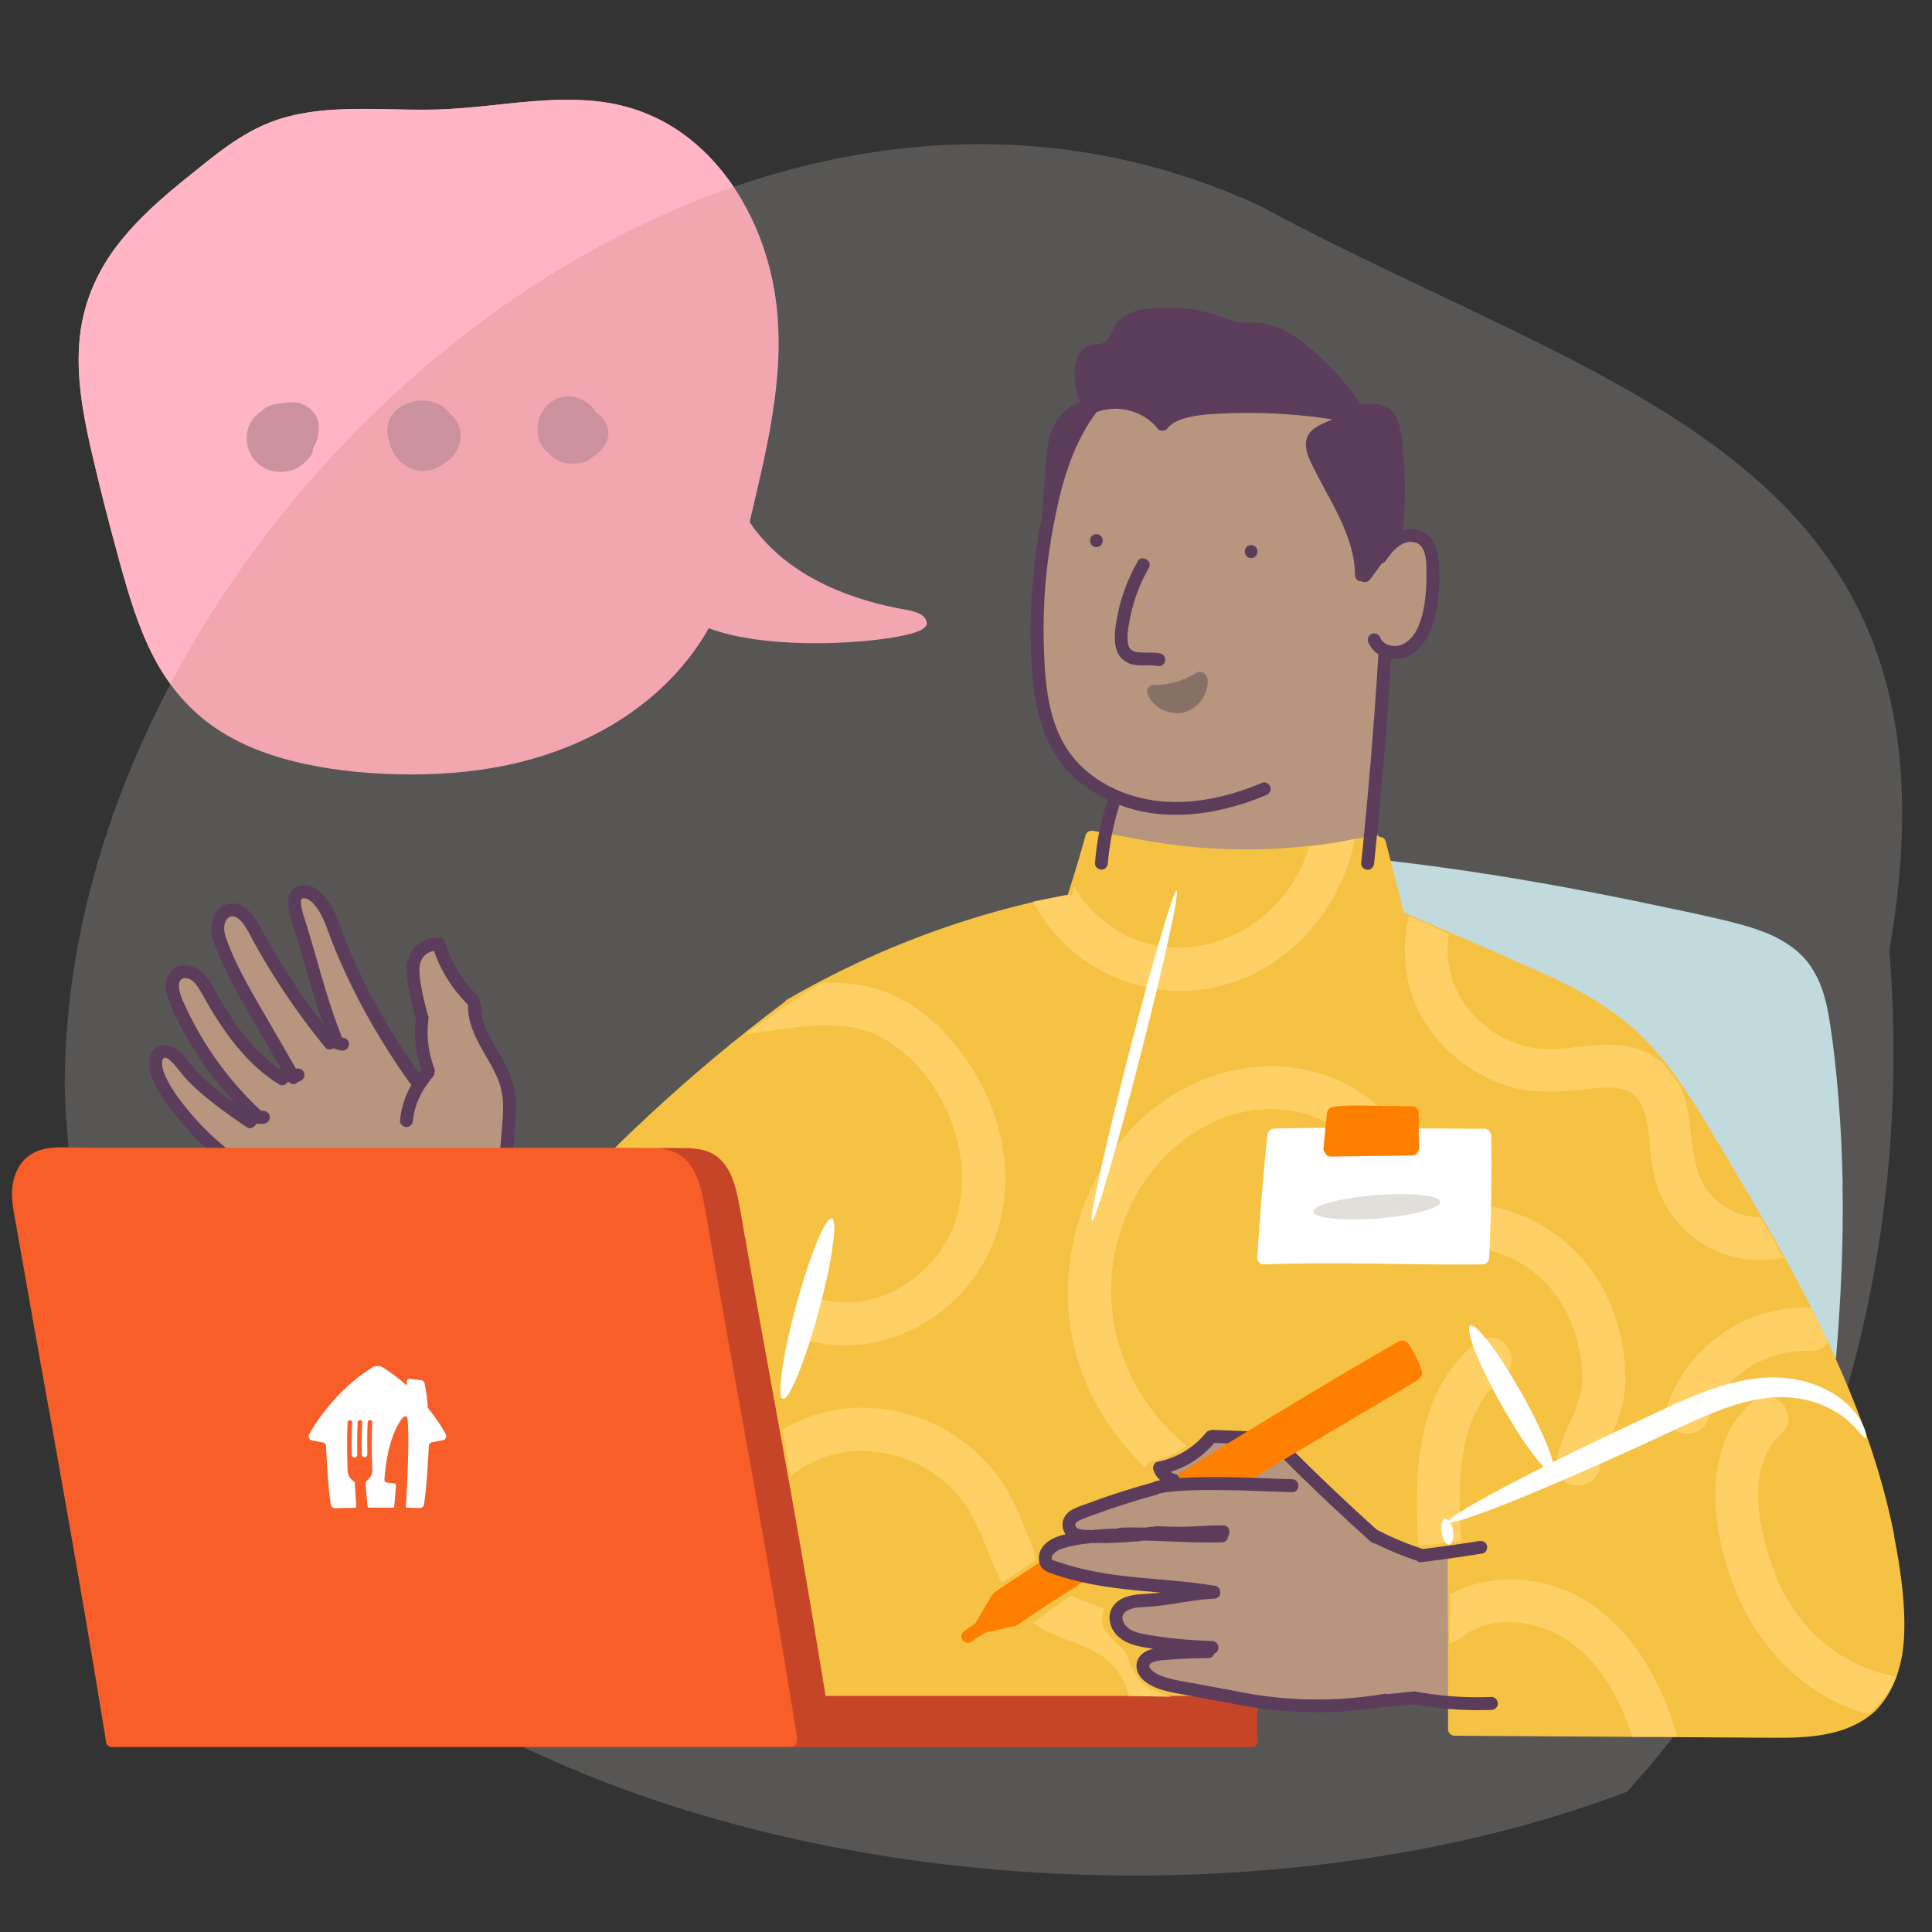 <svg xmlns="http://www.w3.org/2000/svg" viewBox="0 0 200 200"><rect x="0" y="0" width="200" height="200" fill="#333333" stroke="none"/><defs><style>.cls-1{fill:none}.cls-3{fill:#f6c243}.cls-4{fill:#f75e28}.cls-5{fill:#fff}.cls-7{fill:#ffd066}.cls-8{fill:#ff8000}.cls-9{fill:#c1dade}.cls-10{fill:#b7957e}.cls-11{fill:#cc939f}.cls-12{fill:#c64528}.cls-15{fill:#5b3d5b}</style></defs><path id="BG_Strong" d="M195.58 98.38c8.95-51.01-28.77-57.4-65.21-77.1C73.34-4.95 6.6 54.79 6.7 112.5c2.04 76.39 103.66 95.1 161.74 72.97 21.11-23.12 29.7-56.22 27.14-87.09Z" style="fill:#575655"/><g id="Illustrations"><g id="Hand"><path d="M22.53 119.34s-3.15-3.4-3.72-4.14-2.41-3.38-2.56-4.16-.07-1.78.21-1.96 1.16-.32 1.71.31 2.79 3.07 3.69 3.78 4.01 2.94 4.01 2.94l.12-.75s-.79-1.07-1.96-2.47-4.38-6.22-4.85-7.17-1.37-3.11-1.35-3.55-.5-.98.47-1.28 1.98-.21 2.54.64c.55.85 2.34 2.77 2.68 3.82s3.07 4.34 3.73 4.88 1.96 1.44 1.96 1.44l.73-.88-2.31-3.99c-.46-.79-4.69-8.97-4.69-8.97s-.77-2.09-.41-2.53.95-1.23 1.55-1.09 1.78 1.17 2.25 2.05c.47.87 3.39 5.75 4.01 6.64s3.53 4.76 3.53 4.76l.8-.3s-1.96-5.87-2.15-6.52-2.07-6.1-2.01-7.02.01-1.08.32-1.26 1.49-.06 1.78.2 1.96 3.35 2.35 4.34 2.54 5.69 3.28 7.02 4.75 7.6 4.75 7.6l1.37-.69s-.08-.43-.37-1.61c-.29-1.18-.43-1.97-.35-3.01s-.4-2.77-.4-2.77-.88-2.96-.38-3.97c.49-1.01 1.05-1.6 1.51-1.74s1.19.13 1.19.13.82 2.34 1.74 3.52 1.65 1.58 1.74 2.06.36 2.55.84 3.49 2.56 4.66 2.71 5.63 0 6.74 0 6.74l-24.24.05-5.8-.18Z" class="cls-10"/><path d="M53.09 119.29c.1-1.24.22-2.48.3-3.72.07-1.16.05-2.33-.29-3.45-.56-1.88-1.76-3.48-2.6-5.24-.42-.88-.73-1.82-.71-2.79.02-.86-1.33-.86-1.34 0-.04 1.97.99 3.73 1.94 5.39.46.8.93 1.63 1.25 2.48.38 1.04.48 2.09.43 3.18-.06 1.38-.21 2.77-.32 4.14-.03.36.33.67.67.67.39 0 .64-.31.67-.67ZM26.21 115.53c-1.45-1-2.9-1.99-4.24-3.13-.67-.57-1.31-1.17-1.9-1.82s-1.03-1.37-1.69-1.9c-.7-.55-1.7-.76-2.4-.07-.56.55-.62 1.39-.49 2.13.15.86.61 1.71 1.07 2.44.49.8 1.04 1.55 1.62 2.28a26.81 26.81 0 0 0 4.3 4.35c.28.23.67.27.95 0 .23-.23.28-.72 0-.95-1.3-1.05-2.5-2.21-3.58-3.48s-2.14-2.62-2.79-4.13c-.07-.16-.13-.33-.18-.5-.02-.07-.04-.13-.05-.2 0-.03-.04-.23-.03-.14-.02-.14-.01-.28-.02-.42 0-.12-.01.02 0-.09.02-.08.03-.15.06-.22s0 0 0 .01c.02-.04.04-.07.06-.11-.06.08.02-.02.06-.05-.08.07.04-.02.08-.04-.03.01.06 0 .06 0 .07 0 .03 0 0 0 .04 0 .07.02.11.03s.06.02.13.05c.14.08.25.16.36.28.57.55 1.02 1.23 1.56 1.82s1.15 1.15 1.77 1.68c1.43 1.21 2.97 2.28 4.51 3.34.3.21.74.06.92-.24.19-.33.06-.71-.24-.92Z" class="cls-15"/><path d="M49.5 103.14c-1.49-1.48-2.68-3.27-3.32-5.28a.902.902 0 0 0-.11-.22c-.04-.3-.25-.58-.64-.59-.84-.03-1.64.28-2.28.82-.64.54-.97 1.37-1.04 2.22-.07.9.13 1.83.29 2.71.17.92.4 1.83.67 2.72-.02.07-.04.13-.05.2-.19 1.71.04 3.46.63 5.08-.09.11-.17.21-.25.32-3.13-4.4-5.83-9.18-7.79-14.21-.46-1.18-.8-2.39-1.51-3.45-.65-.97-1.67-2.05-2.97-1.8-.6.12-1.11.61-1.25 1.2-.14.56-.03 1.18.1 1.73.14.6.36 1.18.54 1.77.22.72.43 1.43.64 2.15.73 2.53 1.43 5.07 2.32 7.55a68.69 68.69 0 0 1-3.36-4.74 68.163 68.163 0 0 1-2.96-4.97c-.26-.49-.52-.98-.85-1.42-.65-.87-1.63-1.66-2.79-1.33-1.3.36-1.78 1.79-1.61 3 .09.66.33 1.27.58 1.88.25.61.52 1.23.81 1.84.56 1.19 1.19 2.34 1.84 3.48 1.3 2.3 2.64 4.58 3.96 6.87-.03.02-.05.04-.08.06-1.67-1.14-3.09-2.64-4.28-4.27-.69-.94-1.32-1.92-1.91-2.93-.59-1-1.06-2.17-1.94-2.93s-2.37-1.02-3.21-.04c-.75.87-.55 2.12-.17 3.1.87 2.23 2.1 4.36 3.45 6.34 1.31 1.91 2.81 3.7 4.47 5.32-.07.11-.11.24-.11.36 0 .17.06.35.2.47.13.12.3.2.47.2l.65-.02c.12.03.25.03.37 0h.25c.17-.01.35-.08.47-.2.12-.12.2-.31.2-.47 0-.17-.06-.35-.2-.47-.13-.12-.3-.2-.47-.2h-.23a34.543 34.543 0 0 1-7.73-10.58c-.22-.47-.43-.91-.58-1.35-.07-.21-.13-.43-.17-.66-.02-.11-.04-.44-.02-.56 0-.01.04-.19.07-.25-.04.1.07-.09.05-.09.12-.15.25-.21.38-.23.16-.03.33 0 .51.06.17.05.36.18.51.32.36.34.61.78.86 1.22.27.48.54.96.82 1.43.56.95 1.16 1.88 1.81 2.77 1.47 2.02 3.2 3.86 5.35 5.18.37.23.73.04.89-.25.04 0 .09.01.13.02.29.33.78.22 1.02-.07.03 0 .06-.01.09-.02.16-.05.31-.16.4-.31s.12-.36.07-.52-.15-.32-.31-.4-.34-.12-.52-.07-.02 0-.02 0c-1.2-2.08-2.41-4.16-3.61-6.24-1.23-2.13-2.47-4.27-3.36-6.57-.21-.55-.45-1.12-.46-1.72 0-.4.09-.79.4-1.07.04-.04.13-.1.21-.14-.06.03.14-.03.13-.03h.19c.05 0 .09.02.14.03.02 0 .09.03.1.03.36.16.64.48.88.81.31.43.55.91.8 1.38.28.53.58 1.05.87 1.56.6 1.05 1.23 2.08 1.89 3.1 1.49 2.31 3.12 4.54 4.86 6.67.21.25.61.24.86.07.02 0 .04.02.06.03.13.06.27.12.41.15s.3.06.44.07c.09 0 .18-.02.26-.06.08-.03.15-.07.22-.14.12-.12.2-.31.2-.47 0-.17-.06-.35-.2-.47l-.14-.11a.63.63 0 0 0-.33-.09h-.04c-1.02-2.53-1.79-5.15-2.54-7.77-.39-1.37-.78-2.74-1.21-4.1-.16-.52-.35-1.04-.45-1.57-.04-.19-.06-.37-.06-.61v-.11c0-.03.02-.08.02-.09v-.01c.05-.08 0-.04.08-.12.01 0 .02-.02.05-.03h.01c.02 0 .11-.02.12-.02h.13c.06.01.11.03.17.05.07.02.16.07.28.14.34.21.67.63.92 1.01.66 1.01.94 2.05 1.39 3.18.99 2.54 2.16 5 3.47 7.39 1.44 2.62 3.03 5.15 4.78 7.57-.64 1.12-1.06 2.36-1.17 3.67-.03.36.33.67.67.67.39 0 .64-.31.67-.67.06-.71.29-1.58.61-2.27.37-.81.86-1.56 1.44-2.24.13-.16.2-.35.18-.55a.5.5 0 0 0-.01-.32c-.6-1.57-.83-3.22-.64-4.89v-.13c.05-.12.06-.26 0-.42-.23-.78-.43-1.57-.59-2.37-.15-.73-.3-1.49-.32-2.24-.02-.59.1-1.2.48-1.59.28-.29.64-.48 1.03-.55.72 2.15 1.99 4.07 3.59 5.66.61.61 1.56-.34.95-.95Zm-18.31-9.98c-.03.11-.02.04 0 0Zm.15-.17c.07-.05.03-.01 0 0Z" class="cls-15"/></g><g id="Layer_4-2"><path d="M84.81 175.76s-2.28-12.78-2.54-15.14c-.26-2.36-3.53-20.44-3.72-21.53s-1.64-9.13-1.89-10.43c-.25-1.3-1.1-7.22-1.73-7.64s-1.52-1.43-2.06-1.5-6.44-.02-6.44-.02l-2.3-.16s4.47-4.3 5.54-5.26 10.48-8.97 12.2-9.99 8.2-4.29 9.46-4.83c1.26-.54 8.97-2.96 10.5-3.82s9.15-2 9.15-2l1.92-6.35s4.21.49 6.22.74 11.01.76 12.74.76c1.73 0 10.96-1.3 10.96-1.3l1.97 7.69s9.96 4.73 12.17 5.35 10.63 5.74 12.05 6.76c1.42 1.02 5.18 6.93 5.88 8s5.45 8.76 6.21 10.12 7.33 13.45 8.27 15.58 3.87 9.61 4.53 12.01 1.93 7.73 2.21 10.33c.28 2.61.79 8.08-.37 10.29-1.16 2.21-2.41 4.32-4.83 4.94s-6.94.91-8.67.89-31.62-.22-31.62-.22l-.02-5.47-.02-13.37-3.69.87s-3.95-1.65-5.08-2.46-7.49-7.07-7.49-7.07l-1.15-1.14s-6.74-1.65-6.98-1.69-1.42.43-1.42.43l-4.73 2.81 2.03 1.72s-9.56 1.98-10.48 2.93-.48 2.09-.48 2.09 3.72.49 4.95.39 8.95 5.64 8.95 5.64-8.21 1.26-8.62 1.51-.68 1.27-.34 2.06 3.3 1.69 3.77 1.78 2.14.26 2.14.26l-3.41 2.22s-.35.45.27.88 6.02 1.64 6.02 1.64l.51.86-40.51-.16Z" class="cls-3"/><path d="M120.87 153.77c-.05 0-7.3 2.2-8.16 2.52s-2.05.99-2.05 1.24.44 1.14.44 1.14.64.54.48.57-1.97.28-2.51.75-1.05 1.21-.81 1.6 1.76.7 2.41 1.14 5.33.76 6.63 1.18 6.82.9 6.82.9-5.24.7-6.25.89-2.12.72-2.22 1.19-.27 1.41.52 1.95 2.79 1.71 3.29 1.46 4.14.22 4.14.22-4.09.6-4.58.96-.54.35-.46 1.04.63 1.32 1.48 1.59 7.3 1.32 7.82 1.51 5.53.96 6.46.95 9.94-.61 10.46-.66 5.91.35 5.91.35l-.11-15.66-3.69.44-4.5-1.94-8.07-7.59-6.46-2.79h-2.51s-3.5 2.69-4.05 2.86-1.26.34-1.26.34l1.45 1.29-.6.54Z" class="cls-10"/><path d="M129.57 176.28v3.92l-45.26.08-72.59-.08-4.4-25.43s-4.4-24.69-4.77-26.75c-.36-2.06-.97-4.93-.38-6.06s.34-2.52 3.97-2.48c3.63.04 32.58.06 34.63.04s24.99-.44 27.61-.22c2.61.22 5.48.18 6.23 1.76s1.75 5.71 2.06 7.6 3.73 20.15 3.68 21.1c-.05.95 4.48 26 4.48 26l44.75.52Z" class="cls-4"/><path d="M114.32 86.92c.05-.29.95-3.96.95-3.96s-3.17-1.78-4.63-4.07c-1.47-2.29-2.33-3.74-2.68-6.01s-.66-7.09-.6-8.64.48-7.17.93-9.41 1.95-7.59 2.22-8.16 2.67-4.59 2.67-4.59 2.97-.33 3.79-.17c.82.16 3.51 1.84 3.51 1.84s2.02-1.01 2.72-1.27c.7-.27 4.24-.28 6.33-.24s5.76.33 6.32.4 2.85.75 2.85.75-1.57.73-2.2 1.52-1.2 1.5-.64 2.2 2.93 5.24 2.93 5.24l2.15 6.64.64.55s1.25-1.91 1.91-2.56 1.57-1.59 2.36-1.53 2.14.56 2.3 1.78.06 3.39 0 4.48c-.06 1.09-.4 2.89-.83 3.63s-.24.86-1.01 1.4-2.93.59-2.93.59-.56 7.16-.6 8.27-.97 11.5-.97 11.5-5.3 1.06-6.64 1.18-11.77.11-13.28-.08c-1.51-.19-7.55-1.28-7.55-1.28Z" class="cls-10"/></g><g id="Layer_12"><path d="M82.31 180.87h47.25c.86 0 .87-1.34 0-1.34H82.31c-.86 0-.87 1.34 0 1.34ZM81.86 176.9h47.71c.86 0 .87-1.34 0-1.34H81.86c-.86 0-.87 1.34 0 1.34Z" class="cls-12"/><path d="m109.14 176.08-24.33-.31s-7.1-41.61-8.08-46.73c.33-.13.46-.46.41-.8-.17-1.03-.33-2.06-.53-3.08-.21-1.1-.4-2.21-.83-3.25-.38-.93-.92-1.78-1.78-2.34s-1.87-.68-2.85-.71c-1.27-.04-2.54 0-3.8 0-.86 0-.87 1.34 0 1.34 1 0 1.99-.03 2.99-.01.69.73 1.57 2.17 1.94 4.9.64 4.74 5.07 27.32 5.01 28.15-.06.83 4.56 26.93 4.56 26.93l47.71.04v-3.92l-20.42-.21Z" class="cls-12"/><path d="M144.78 94.98zM190.75 122.65c-.05-2.94-.18-5.88-.42-8.81-.23-2.88-.53-5.77-1.01-8.62-.41-2.44-1.2-4.86-3.08-6.57-1.73-1.57-3.97-2.4-6.19-2.99-2.66-.71-5.37-1.25-8.06-1.82-2.86-.61-5.73-1.19-8.61-1.73-5.77-1.09-11.58-2.02-17.41-2.75-.72-.09-1.45-.18-2.18-.26-.36-.04-.67.34-.67.67 0 .4.31.63.67.67s.09.01.13.02l.86 4.52s2.7 1.13 3.02 1.27c.32.14 13.38 5.93 15.12 6.82s6.87 4.95 7.71 5.83 6.9 10.2 8.19 12.35c1.29 2.15 7.46 13.21 8.3 14.86.5.97 1.21 2.3 1.71 3.22-.03.36-.05.72-.09 1.08-.03.36.33.67.67.67.39 0 .64-.31.67-.67.49-5.91.76-11.84.66-17.77Z" class="cls-9"/><path d="M81.14 103.78c-4.81 3.61-9.43 7.47-13.84 11.56-1.23 1.14-2.45 2.3-3.65 3.49-.62.61.33 1.55.95.95 4.22-4.15 8.65-8.09 13.28-11.78 1.3-1.04 2.61-2.05 3.93-3.05.29-.22.44-.58.24-.92-.17-.28-.63-.46-.92-.24Z" class="cls-3"/><path d="M128.9 176.28c-.13 1.15-.15 2.31-.08 3.47.02.35.29.69.67.67.34-.02.7-.3.67-.67-.07-1.16-.05-2.31.08-3.47.04-.35-.34-.69-.67-.67-.4.02-.63.3-.67.67Z" class="cls-12"/><path d="M82.51 179.84c-.6-3.69-1.2-7.38-1.83-11.06-.55-3.28-1.12-6.55-1.69-9.82-.55-3.12-1.1-6.25-1.66-9.37l-1.74-9.69-1.92-10.79-.15-.87c-.17-1.03-.33-2.06-.53-3.08-.21-1.1-.4-2.21-.83-3.25-.38-.93-.92-1.78-1.78-2.34-.85-.56-1.87-.68-2.85-.71-.82-.03-1.65-.04-2.47-.04H9.74c-.73-.03-1.47-.03-2.2-.04-.74 0-1.48-.04-2.2.04-.94.1-1.82.38-2.56.99-.64.54-1.08 1.32-1.31 2.12-.32 1.08-.25 2.21-.08 3.3v.02c.66 3.75 1.33 7.51 1.99 11.26.62 3.5 1.25 7 1.88 10.49.62 3.5 1.21 6.81 1.81 10.22a1723.888 1723.888 0 0 1 3.68 21.68c.08.49.16.98.24 1.48.06.36.5.56.82.47H81.85c.45 0 .67-.37.64-.72.02-.1.02-.2 0-.31Zm-72.1-11.15c-.59-3.51-1.2-7.02-1.82-10.53-.6-3.41-1.2-6.82-1.81-10.22-.62-3.48-1.25-6.95-1.86-10.43-.66-3.72-1.33-7.44-1.98-11.15-.08-.49-.17-.98-.26-1.46-.27-1.74-.01-3.99 1.96-4.56.82-.24 1.68-.18 2.52-.18s1.73 0 2.6.04h55.3c.61 0 1.22 0 1.83.02.27 0 .54.01.81.02.11 0 .22.01.33.02.05 0 .11 0 .16.01 0 0 .12.01.15.02.21.03.41.07.61.13.09.02.17.05.26.08.03.01.06.02.09.04.02 0 .1.05.11.05.67.34 1.13.96 1.46 1.72.38.89.58 2.01.78 3.01.17.86.31 1.73.46 2.59 0 .04 0 .09.01.13.02.13.05.26.07.38l.03.2v.02c.61 3.46 1.22 6.92 1.84 10.38.58 3.26 1.17 6.52 1.75 9.79s1.12 6.24 1.67 9.36a1645.728 1645.728 0 0 1 3.49 20.59c.04.27.09.54.13.8H12.2c-.59-3.61-1.18-7.23-1.79-10.83Z" class="cls-4"/><path d="M113.5 56.64c.86 0 .87-1.34 0-1.34s-.87 1.34 0 1.34ZM129.52 57.77c.86 0 .87-1.34 0-1.34s-.87 1.34 0 1.34Z" class="cls-15"/><path d="M86.47 122.46c-1.1 3.85-2.07 7.73-2.93 11.65-.86 3.93-1.6 7.88-2.22 11.86-.35 2.25-.66 4.51-.93 6.77-.04.36.34.67.67.67.4 0 .63-.31.67-.67.47-3.93 1.07-7.85 1.78-11.75.72-3.9 1.55-7.78 2.51-11.63.54-2.19 1.12-4.37 1.74-6.53.24-.83-1.06-1.19-1.29-.36Z" class="cls-3"/><path d="M117.77 58.13c-1 1.75-1.72 3.66-2.1 5.64-.32 1.7-.74 4.22 1.35 4.95.89.31 1.91.03 2.76.22.35.08.73-.11.82-.47.09-.34-.11-.75-.47-.82-.79-.17-1.57-.04-2.37-.13-.22-.02-.52-.12-.69-.28-.19-.19-.28-.46-.32-.75-.1-.74.06-1.61.21-2.37a16.888 16.888 0 0 1 1.96-5.32c.43-.75-.73-1.43-1.16-.68Z" class="cls-15"/><path d="M148.37 131c2.1 3.04 4.19 6.09 6.21 9.18 2.02 3.09 3.84 5.98 5.53 9.1.4.74.79 1.5 1.16 2.26l.51 1.08c.08.17.15.34.22.51.06.14.01.03 0 0l.06.15c.04.09.07.18.11.27.16.39.52.67.96.55.37-.1.7-.57.55-.96-1.18-2.93-2.75-5.69-4.37-8.39-1.93-3.21-4-6.33-6.09-9.43-1.16-1.71-2.32-3.4-3.49-5.1-.24-.35-.69-.51-1.07-.28-.34.2-.52.72-.28 1.07ZM121.73 88.47c-1.47 5.25-2.87 10.53-4.17 15.82a510.845 510.845 0 0 0-5.53 24.98c-.07.36.1.72.47.82.33.09.76-.11.82-.47 1.05-5.35 2.18-10.69 3.39-16 1.21-5.32 2.51-10.61 3.89-15.89.78-2.97 1.58-5.94 2.41-8.9.23-.83-1.06-1.19-1.29-.36Z" class="cls-3"/><path d="M125 70.34a.831.831 0 0 0-.23-.5c-.2-.29-.6-.39-.89-.21a8.431 8.431 0 0 1-4.37 1.29.65.65 0 0 0-.44.08c-.34.2-.38.58-.24.92.6 1.38 2.24 2.14 3.69 1.83 1.45-.32 2.61-1.88 2.49-3.4Z" style="fill:#877166"/><path d="M132.68 150.86c2.99 3 6.07 5.91 9.22 8.73.27.24.68.27.95 0 .25-.25.27-.71 0-.95-3.16-2.82-6.23-5.74-9.22-8.73-.61-.61-1.56.34-.95.95ZM128.88 148.15l-3.35-.13c-.35-.01-.69.32-.67.67.02.38.3.66.67.67l3.35.13c.35.01.69-.32.67-.67a.683.683 0 0 0-.67-.67Z" class="cls-15"/><path d="m102.78 165.84 1.15 2.1c.17.31.62.43.92.24s.42-.59.24-.92l-1.15-2.1c-.17-.31-.62-.43-.92-.24s-.42.59-.24.92ZM147.2 141.94c-.34-.99-.8-1.94-1.38-2.81a.752.752 0 0 0-.4-.3.592.592 0 0 0-.6.03c-2.69 1.52-5.35 3.09-8 4.67-3.18 1.9-6.35 3.82-9.5 5.76-1.88 1.15-3.75 2.31-5.62 3.48-.73.46-.06 1.62.68 1.16.22-.14.44-.27.66-.41l.18.05 3.96-.19c.05.44.5.84.99.55 5.04-3.02 10.1-6.02 15.15-9.01 1.13-.67 2.26-1.34 3.38-2.01.11-.07.19-.15.24-.25.21-.16.34-.44.25-.71Z" class="cls-8"/><path d="M111.23 162.74s-.07.05-.11.07l-2.63-.82c-.18-.29-.61-.42-.91-.23-1.51.99-3.02 1.99-4.52 3-.1.07-.19.16-.24.27-.08.05-.16.12-.21.22l-1.66 2.83c-.42.26-.83.54-1.23.85-.13.1-.2.32-.2.47 0 .17.07.36.2.47s.3.2.47.2l.18-.02c.07-.02.13-.05.19-.09.47-.36.97-.69 1.49-.97.97-.18 1.92-.46 2.89-.63.07 0 .14-.02.2-.05.07-.02.13-.06.19-.11 2.16-1.48 4.36-2.9 6.57-4.3.73-.46.06-1.62-.68-1.16Zm-10.66 7.22s.07-.05.1-.08.03-.02.03-.02l-.13.1Z" class="cls-8"/><path d="M46.17 148.53c-.04-.12-.67-1.27-1.82-2.71s-.05-.08-.05-.12c-.13-1.5-.35-2.5-.35-2.5a.404.404 0 0 0-.35-.32l-1.2-.15h-.03c-.14 0-.25.11-.25.25v.42s0 .02-.02.02c-.72-.65-1.53-1.27-2.42-1.83a1.08 1.08 0 0 0-.59-.18c-.22 0-.42.06-.59.18-4.14 2.56-6.42 6.71-6.51 6.94-.02.05-.04.11-.04.17 0 .19.13.35.31.4l1.19.23c.16.04.28.18.3.35 0 .21.23 4.92.52 6.14.05.18.21.31.4.31.7-.02 1.33-.03 2.02-.04h.06c.07 0 .13-.06.13-.13-.03-.42-.09-1.35-.14-2.34v-.08a.24.24 0 0 0-.12-.2c-.36-.21-.6-.6-.63-1.04-.06-1.65-.09-3.56 0-5.05 0-.13.11-.22.23-.23.13 0 .24.1.24.23v.02c-.06.99-.06 2.17-.04 3.33 0 .16.13.28.29.28s.28-.13.28-.29c-.02-1.17-.02-2.35.04-3.35 0-.13.11-.22.23-.23.13 0 .24.1.24.23v.02c-.06.99-.06 2.16-.04 3.31 0 .16.13.28.29.28s.28-.13.28-.29c-.02-1.16-.02-2.34.04-3.33 0-.13.11-.22.23-.23.13 0 .24.1.24.23v.02c-.08 1.45-.06 3.29 0 4.9v.06c0 .44-.22.83-.56 1.06-.06.04-.1.11-.11.19 0 0-.03.25.08 1.45.05.52.09.89.11 1.05 0 .06.06.11.12.11h2.49c.06 0 .12-.04.13-.11.16-1.44.19-2.24.19-2.24 0-.07-.06-.13-.13-.14l-.82-.11c-.13-.02-.21-.1-.23-.2-.02-.06-.01-.13-.01-.13.33-4.79 1.91-6.4 1.91-6.4.05-.05.08-.07.08-.07.04-.03.09-.05.15-.05.11 0 .2.07.23.16 0 0 .01.03.02.11.14 1.5.07 4.06-.02 6.06-.07 1.69-.16 3.03-.16 3.03 0 .06.04.1.1.1.45 0 .89.02 1.36.03.19 0 .35-.13.4-.31.28-1.22.51-5.92.52-6.14.02-.17.14-.3.3-.35l1.19-.23a.408.408 0 0 0 .27-.57Z" class="cls-5"/><path d="M196.1 159.01c-1.33-6.8-3.73-13.33-6.64-19.6-2.91-6.27-6.41-12.39-9.99-18.38-1.78-2.98-3.51-6-5.46-8.86-1.95-2.85-4.21-5.38-7.04-7.39-2.82-2.01-5.74-3.38-8.78-4.72-3.46-1.54-6.94-3.03-10.42-4.54l-2.44-1.06-1.88-7.34c-.09-.33-.34-.48-.61-.47a.715.715 0 0 0-.67-.2c-3.85.88-7.79 1.36-11.74 1.46-3.77.1-7.53-.17-11.25-.8-2-.34-3.99-.74-5.99-1.1a.528.528 0 0 0-.25 0h-.02c-.21.02-.41.14-.51.37-.01.03-.03.06-.04.1v.01c-.56 2.06-1.18 4.11-1.84 6.14h-.07a92.62 92.62 0 0 0-11.72 3.07 93.547 93.547 0 0 0-17.26 7.78c-.75.43-.07 1.59.68 1.16 3.45-2 7.02-3.78 10.7-5.31 3.68-1.53 7.5-2.83 11.37-3.88 2.1-.57 4.22-1.06 6.36-1.47.06.05.14.09.21.11.36.1.71-.12.82-.47.68-2.05 1.3-4.12 1.88-6.2 3.4.63 6.8 1.34 10.25 1.63 4 .34 8.03.27 12.02-.17 2.18-.25 4.34-.6 6.47-1.08l1.86 7.28s.01.05.02.07 0 .02 0 .03c0 .02.01.04.02.06.1.26.32.39.55.39l10.26 4.47c3.02 1.32 6.07 2.62 8.92 4.29 2.89 1.7 5.41 3.81 7.48 6.44 2.07 2.63 3.74 5.57 5.46 8.43 3.55 5.89 7.05 11.83 10.1 18 1.56 3.16 3 6.39 4.26 9.69-4.49-2.17-9.86-1.74-14.52-.26-2.81.9-5.5 2.15-8.16 3.4-2.67 1.26-5.38 2.49-8.18 3.51-3.24 1.18-6.54 2.16-9.85 3.12-.21.06-.34.19-.41.34a.63.63 0 0 0-.19.46l.04 16.76v4.73c.01.19.08.34.18.44.11.13.27.22.5.23s18.41.12 18.41.12l9.26.06 4.57.03c1.23 0 2.47.02 3.7-.06 2.69-.17 5.44-.77 7.5-2.61.02-.02.04-.03.06-.05 2.2-2.21 2.98-5.24 3.05-8.28.08-3.3-.43-6.67-1.06-9.9Zm-1.63 15.54c-.36.62-.79 1.18-1.3 1.68-1.67 1.53-3.97 2.06-6.17 2.24-1.16.09-2.33.1-3.49.1-1.52 0-3.03-.02-4.55-.03l-18.13-.12-9.54-.06-.03-16.09v-4.35c2.77-.81 5.55-1.64 8.29-2.6 2.83-.99 5.59-2.15 8.31-3.42 4.95-2.32 10.02-4.88 15.59-5.09 2.85-.11 5.74.42 8.2 1.91.08.05.16.08.24.09.86 2.43 1.61 4.9 2.23 7.41.8 3.25 1.37 6.56 1.62 9.9.21 2.83.19 5.9-1.27 8.43Z" class="cls-3"/><path d="M148.97 59.01c-.02-1.58-.25-3.41-1.92-4.07-.57-.23-1.22-.22-1.83-.07.21-2.05.27-4.12.17-6.18a47 47 0 0 0-.32-3.54c-.13-1-.32-2.08-1.16-2.75-.86-.68-1.95-.65-2.99-.52a30.825 30.825 0 0 0-5.22-5.78c-1.05-.89-2.17-1.71-3.46-2.22-.63-.25-1.28-.41-1.96-.47-.68-.06-1.42.05-2.12-.08-.7-.13-1.36-.4-2.03-.63-.67-.23-1.4-.42-2.11-.55-1.46-.27-2.94-.38-4.42-.26-1.28.1-2.75.26-3.7 1.23-.4.4-.65.91-.91 1.4-.11.21-.22.42-.36.61-.02.02-.09.11-.08.1-.03.03-.06.07-.1.1 0 0-.1.08-.1.09-.05.03-.1.07-.16.09-.25.11-.65.12-.95.17-.4.06-.76.21-1.08.47-.5.41-.76 1.06-.85 1.69-.19 1.26 0 2.56.49 3.74-1.28.47-2.31 1.54-2.85 2.78-.38.88-.51 1.8-.59 2.75s-.16 1.99-.24 2.98l-.28 3.43v.09c-.83 4.17-1.22 8.42-1.14 12.67.07 3.93.34 8.21 2.44 11.66 1.31 2.14 3.28 3.77 5.52 4.85-.01.03-.02.05-.03.08-.68 2.1-1.1 4.28-1.28 6.48-.03.36.33.67.67.67.39 0 .64-.31.67-.67.17-2.05.58-4.07 1.2-6.03.56.21 1.13.39 1.71.54 3.97.99 8.19.39 12-.98.49-.17.97-.36 1.44-.56.33-.14.57-.44.47-.82-.09-.32-.49-.61-.82-.47-3.6 1.5-7.64 2.43-11.51 1.79-3.18-.52-6.32-2.08-8.29-4.68-2.28-3.01-2.67-6.95-2.81-10.61-.17-4.18.12-8.38.86-12.49.69-3.81 1.63-7.75 3.69-11.08.25-.41.53-.81.81-1.19.02-.03.04-.06.05-.09 1.02-.41 2.19-.47 3.26-.22 1.24.29 2.3.92 3.11 1.93.13.16.33.21.53.19.15 0 .28-.06.39-.16.01 0 .02-.02.03-.03.62-.76 1.56-1.06 2.55-1.26 1.13-.24 2.35-.28 3.57-.34 2.95-.12 5.91 0 8.84.33.73.09 1.45.19 2.17.3-.63.25-1.24.51-1.79.87-.64.42-1.01 1.08-.96 1.85.04.68.31 1.29.6 1.9 1.15 2.41 2.62 4.68 3.58 7.19.53 1.38.89 2.82.9 4.3 0 .44.36.66.7.65.34.17.68.05.9-.25l1.16-1.59c.17-.04.33-.15.44-.31.64-.97 1.63-2.11 2.85-1.91.55.09.9.45 1.07.9.22.57.25 1.1.26 1.71.03 1.57 0 3.17-.37 4.71-.28 1.18-.78 2.5-1.86 3.14-.46.28-.99.35-1.48.24-.28-.07-.43-.12-.68-.3l-.04-.04c-.06-.05-.11-.11-.16-.16l-.07-.11-.06-.12v.01c0-.01 0-.02-.02-.04-.13-.34-.45-.57-.82-.47-.33.09-.59.48-.47.82.21.57.6 1.01 1.07 1.32-.34 5.72-.8 11.43-1.34 17.14-.14 1.5-.29 3-.44 4.5-.04.36.34.67.67.67.39 0 .63-.31.67-.67.58-5.65 1.08-11.31 1.48-16.98.1-1.4.19-2.8.28-4.2.4.05.82.02 1.22-.08 1.62-.4 2.6-1.98 3.1-3.46.61-1.8.69-3.74.67-5.62Z" class="cls-15"/><path d="M75.85 128.59c.62 3.52 1.25 7.04 1.88 10.55l1.59 8.74c.49 2.7.98 5.4 1.46 8.1a1194.243 1194.243 0 0 1 3.23 18.96l.24 1.46c.06.36.5.56.82.47.38-.11.53-.47.47-.82a1307.505 1307.505 0 0 0-3.28-19.41c-.48-2.7-.97-5.4-1.46-8.1l-1.56-8.6c-.62-3.42-1.23-6.84-1.83-10.26-.08-.48-.17-.97-.25-1.45-.06-.36-.5-.56-.82-.47-.38.1-.53.47-.47.82Z" class="cls-12"/><path d="M142.09 159.65c1.48.76 3.02 1.4 4.6 1.92.12.11.26.17.42.15 2.12-.26 4.24-.56 6.35-.9.36-.06.56-.5.47-.82-.11-.38-.47-.53-.82-.47-1.96.31-3.92.59-5.88.83a.757.757 0 0 0-.18-.09c-1.49-.49-2.89-1.08-4.28-1.79-.32-.16-.73-.08-.92.24-.17.3-.08.75.24.92ZM154.35 175.67c-2.58.1-5.16-.07-7.69-.54h-.04a.528.528 0 0 0-.25-.04l-2.69.29a.812.812 0 0 0-.41-.03c-4.01.68-8.12.76-12.15.25-1.13-.14-2.25-.34-3.36-.57-.05-.01-.1-.01-.15-.02-.02 0-.03-.01-.05-.02l-3.61-.67c-1.09-.2-2.22-.35-3.28-.68-.44-.13-.89-.32-1.26-.59-.13-.1-.27-.23-.36-.37a.528.528 0 0 1-.08-.22s.03-.13 0-.06a.51.51 0 0 1 .2-.23c.17-.1.22-.12.43-.18.46-.13.88-.14 1.42-.18 1.35-.11 2.7-.16 4.05-.16.34 0 .55-.21.62-.47.64-.19.57-1.29-.22-1.31-1.58-.04-3.15-.15-4.71-.35-.74-.09-1.47-.2-2.2-.34-.6-.11-1.25-.25-1.75-.63-.38-.29-.64-.73-.61-1.16.01-.15.12-.36.21-.45.03-.03.06-.06.1-.09l.03-.03s.02-.01.05-.03c.04-.02.08-.05.12-.07.02-.01.18-.09.17-.09.5-.2.9-.23 1.41-.26.76-.04 1.5-.11 2.25-.21 1.71-.23 3.39-.59 5.12-.66.07 0 .13-.02.2-.04.01 0 .02 0 .04-.01.01 0 .03-.01.04-.02.17-.07.32-.21.37-.42v-.26c0-.04-.01-.08-.03-.12v-.02c0-.03-.02-.05-.03-.08a.626.626 0 0 0-.58-.38c-3.9-.66-7.88-.67-11.78-1.36-1.06-.19-2.1-.42-3.13-.72-.46-.13-.92-.29-1.38-.43-.08-.02-.16-.05-.24-.08-.04-.01-.08-.03-.12-.04H109c-.02-.01-.08-.04-.11-.05v-.31c0-.02.01-.05.01-.06v-.01c.01-.02.03-.05.04-.07 0 0 0-.01.02-.03.02-.02.07-.09.08-.1.27-.29.58-.47.95-.59.7-.23 1.51-.38 2.19-.47.31-.04.61-.07.92-.11.6.02 1.19.02 1.79 0 .88-.02 1.76-.08 2.63-.15h.19c.11 0 .2-.01.28-.05.15-.01.3-.03.44-.04 2.69.06 5.38.25 8.07.18.41-.01.63-.33.64-.65.28-.38.11-1.09-.51-1.1-1.08-.01-2.16.05-3.23.11-1.16.06-2.31.04-3.46-.03-.05 0-.09-.01-.14 0-.05 0-.11 0-.16.02-.39.04-.79.09-1.18.13-.81-.02-1.61-.02-2.42 0-.13 0-.23.04-.32.09-.9.02-1.81.07-2.7.17-.32-.01-.63-.03-.95-.05.03 0-.11-.02-.16-.03-.09-.02-.19-.05-.27-.08h-.02s-.02-.01-.03-.02a.413.413 0 0 1-.11-.07c-.12-.08-.04-.03-.02-.02l-.08-.09c-.07-.11-.1-.23-.03-.36.06-.11.3-.24.46-.32.56-.25 1.15-.45 1.73-.66.61-.22 1.22-.44 1.83-.64 1.43-.48 2.87-.92 4.33-1.31.09-.02.16-.06.22-.11h.02c.32-.09.64-.14.96-.19h.02c.03 0 .07 0 .1-.01l.29-.03.65-.06c.99-.07 1.99-.1 2.98-.1 2.09-.01 4.17.05 6.26.13.85.03 1.71.07 2.56.09s.86-1.32 0-1.34c-3.85-.11-7.71-.38-11.55-.13h-.12a.62.62 0 0 0-.43-.4c-.17-.05-.36-.14-.51-.23a9.608 9.608 0 0 0 4.67-3.14c.23-.28.27-.67 0-.95-.23-.23-.72-.28-.95 0a8.477 8.477 0 0 1-5.01 3.03c-.35.07-.57.5-.47.82.13.44.39.81.71 1.1-.17.04-.34.07-.51.12-.09.02-.16.06-.22.11h-.02c-1.42.39-2.83.82-4.23 1.28-.72.24-1.43.49-2.13.75-.67.25-1.39.46-2.01.8s-1.05.96-.98 1.7c.03.31.14.6.31.84-.14.03-.27.06-.41.1-.91.26-1.91.78-2.25 1.73-.15.4-.14.94.03 1.33.19.47.62.7 1.08.86.98.35 2 .64 3.01.88 2.19.51 4.42.78 6.66.98l1.72.15c-.67.08-1.34.12-2.01.17-.64.04-1.27.14-1.86.4s-1.11.75-1.32 1.39c-.24.72-.04 1.53.39 2.13.92 1.28 2.57 1.51 4.03 1.73-.55.13-1.06.36-1.41.82-.39.51-.41 1.16-.14 1.72s.78.96 1.31 1.24c1.07.58 2.3.76 3.49.98l4.6.85s.1.01.14.01c.02 0 .03.01.05.02a42.985 42.985 0 0 0 15.82.38c.08.03.16.05.24.04l2.9-.31c2.64.48 5.32.68 8.01.58.36-.01.67-.3.67-.67 0-.35-.31-.68-.67-.67Zm-45.47-14.22c-.14-.03.03-.06 0 0Zm0 0v.01c-.02 0-.02-.01 0-.01Z" class="cls-15"/></g><g id="Layer_6"><path d="M100.28 156.28c-1.09-1.79-2.65-3.24-4.45-4.29-3.58-2.08-8.09-2.48-11.84-.59-.78.39-1.5.86-2.18 1.38 1.41 8.67 3.59 22.58 3.59 22.58h23.11l8.33.18c-.4-1.66-1.26-3.13-2.83-4.19-2.14-1.43-4.81-1.68-6.89-3.29-.06-.04-.11-.09-.17-.13-.88.63-1.54 1.09-1.58 1.12-.16.11-3.54.33-3.54.33s-1.87 1.14-2.03 1.14-.74-1.14-.74-1.14l1.52-1.52 1.99-3.32 1.13-.75c-.23-.45-.45-.91-.66-1.38-.9-2.05-1.61-4.22-2.77-6.15ZM114.29 166.52c.17-.68.37-1.29.37-1.29l-2.52-.99s-.53.38-1.29.92c.27.15.55.28.86.4.85.33 1.73.62 2.58.96ZM115.95 96.5c5.92 3.4 13.29 1.11 17.25-4.21 1.07-1.44 1.83-3.01 2.3-4.64-2.71.28-5.51.31-9.36.34-6.4.04-13.37-1.78-13.37-1.78l-1.57 5.57c1.1 1.95 2.73 3.58 4.74 4.73ZM182.24 126.02c-1.46-2.55-2.7-4.65-3.35-5.81-1.07-1.9-2.89-4.87-4.89-7.69 1.66 3.67.36 8.35 3.36 11.41 1.31 1.34 3.09 2.04 4.88 2.09ZM162.88 170.23c-3.14-2.4-8.31-3.41-11.6-.72-.38.31-.81.51-1.25.59l-.11 5.27h5.51v1.88h-5.22v2.49s6.12-.18 10.61-.02c1.82.06 4.87.07 8.16.05-1.19-3.65-3.02-7.19-6.09-9.55Z" class="cls-1"/><path d="M179.46 164.15c-2.22-5.73-3.41-14.4 1.84-18.92.92-.79 2.25-.91 3.16 0 .81.81.92 2.37 0 3.16-3.97 3.42-2.32 10.37-.69 14.56 2.14 5.51 6.66 9.5 12.49 10.59 1.07-2.7.77-5.91.24-10.46-.87-7.4-2.92-14.01-5.91-21.12-.4-.95-.87-1.99-1.39-3.06-.34.58-.95.99-1.85.95-4.55-.21-9.04 2.64-10.52 7.02-.92 2.72-5.23 1.54-4.31-1.19 2.09-6.2 8.23-10.61 14.83-10.3h.08c-.91-1.73-1.87-3.5-2.82-5.2-3.3.71-6.85-.03-9.71-2.45-1.99-1.68-3.32-4.06-3.8-6.62-.41-2.21-.21-4.84-1.23-6.88-1.06-2.12-3.89-1.69-5.84-1.48-2.66.28-5.22.49-7.82-.31-5.12-1.56-9.5-5.89-10.51-11.24-.4-2.12-.35-4.31.13-6.41l-.58-.26-1.46-5.9-1.33 2.02-1.68-.21.26-3.8c-.27.07-.54.13-.8.19-1.5 7.76-7.64 14.39-15.7 15.57-7.06 1.04-14.45-2.78-17.62-9.08-.17.03-.34.07-.52.11-3.31.68-13.8 4.46-18.84 6.95-.79.39-1.62.84-2.46 1.33 2-.06 4.01.11 5.91.73 2.78.91 5.18 2.7 7.13 4.86 3.54 3.91 5.77 9.03 5.9 14.33.12 5.04-1.9 9.97-5.69 13.33-3.82 3.38-8.89 5.04-13.93 3.96-2.81-.61-1.62-4.92 1.19-4.31 4.27.92 8.75-1.3 11.36-4.66 5.43-7.01 1.76-18.33-5.6-22.5-4.25-2.41-9.54-.92-14.14-.43a98.05 98.05 0 0 0-3.48 2.73c-2.26 1.89-10.02 9.13-10.02 9.13s8.45-.11 9.12 0 2.9 2.68 3.11 3.2c.21.53 4.27 22 4.71 24.04.06.25.17.9.33 1.83.77-.45 1.57-.84 2.4-1.17 4.9-1.94 10.64-1.18 15.08 1.58 2.28 1.42 4.25 3.34 5.64 5.64 1.23 2.03 1.94 4.3 2.91 6.45.02-.11.05-.21.1-.29.26-.44 2.36-1.82 2.36-1.82s-.11-.68 0-.98c.11-.3 1.26-1.38 2.06-1.85.8-.47 7.55-2.3 7.55-2.3s-.48-.68-.47-1.27a25.68 25.68 0 0 1-6.76-10.25c-3.92-10.98 1-24.73 11.87-29.63 5.15-2.33 10.97-2.4 16 .34 2.37 1.29 4.45 3.22 5.84 5.55 1.31 2.2 1.88 4.7 2.68 7.11 6.56-1.6 13.43 1.63 17.03 7.26 1.84 2.88 2.81 6.31 2.93 9.7.07 1.9-.2 3.74-.96 5.48-.57 1.31-1.61 2.64-1.66 4.11-.1 2.87-4.57 2.88-4.47 0 .11-3.12 2.52-5.42 2.62-8.49.09-2.65-.52-5.33-1.8-7.65-2.6-4.75-8.08-7.52-13.39-5.86-.63.2-1.18.12-1.62-.13-1.1.13-2-.61-2.41-1.63-1.1-2.71-1.51-5.74-3.16-8.2-1.21-1.8-3.11-3.18-5.11-3.99-4.27-1.71-8.92-.87-12.71 1.58-3.93 2.54-6.66 6.62-7.86 11.11-2.14 8 .91 16.29 7.17 21.3 1.33-.9 2.27-1.85 2.27-1.85l5.51-1.01 11.77 11.39 4.42 1.78c-.02-.11-.04-.22-.04-.34-.42-7.19-.19-15.53 5.85-20.53.93-.77 2.24-.92 3.16 0 .8.8.93 2.39 0 3.16-5.08 4.21-4.89 11.26-4.54 17.27l2.02-.2 1.06.3v1.27l-4.15.93-.07 3.15c4.5-2.39 10.16-1.86 14.47.99 4.76 3.14 7.47 8.39 9.03 13.75 3.31-.02 6.41-.05 8.34-.02 4.78.05 9.24-.63 10.39-1.49.35-.26.67-.51.97-.77-6.55-1.85-11.43-6.96-13.89-13.31Z" class="cls-1"/><path d="M150.67 102.25c1.68 3.83 5.77 6.44 9.94 6.35 2.32-.05 4.62-.65 6.95-.41 1.74.18 3.36.78 4.63 1.88-.97-1.25-1.94-2.39-2.85-3.28-3.41-3.34-9.08-5.58-14.8-8.11-1.72-.76-3.25-1.44-4.54-2.02-.3 1.86-.11 3.79.68 5.58Z" class="cls-1"/><path d="M145.7 101.22c1.01 5.35 5.39 9.68 10.51 11.24 2.6.79 5.16.59 7.82.31 1.95-.21 4.78-.64 5.84 1.48 1.02 2.04.82 4.67 1.23 6.88.47 2.55 1.81 4.94 3.8 6.62 2.86 2.42 6.42 3.16 9.71 2.45-.82-1.46-1.62-2.88-2.37-4.17-1.79-.04-3.57-.75-4.88-2.09-3-3.06-1.7-7.74-3.36-11.41-.59-.84-1.2-1.67-1.81-2.45-1.27-1.1-2.89-1.71-4.63-1.88-2.33-.24-4.63.36-6.95.41-4.17.09-8.26-2.52-9.94-6.35-.78-1.79-.97-3.72-.68-5.58-1.99-.88-3.42-1.52-4.16-1.86-.47 2.09-.53 4.29-.13 6.41ZM172.52 145.68c-.92 2.73 3.4 3.91 4.31 1.19 1.48-4.38 5.96-7.23 10.52-7.02.9.04 1.51-.36 1.85-.95-.55-1.13-1.14-2.32-1.77-3.52h-.08c-6.6-.31-12.74 4.1-14.83 10.3ZM183.77 162.96c-1.63-4.19-3.28-11.15.69-14.56.92-.79.81-2.35 0-3.16-.91-.91-2.24-.79-3.16 0-5.25 4.51-4.06 13.18-1.84 18.92 2.46 6.35 7.34 11.46 13.89 13.31 1.44-1.25 2.37-2.51 2.92-3.91-5.83-1.09-10.35-5.08-12.49-10.59ZM164.61 166c-4.31-2.84-9.97-3.38-14.47-.99l-.11 5.1c.44-.08.88-.29 1.25-.59 3.29-2.69 8.46-1.69 11.6.72 3.07 2.35 4.9 5.9 6.09 9.55 1.54 0 3.13-.02 4.67-.03-1.57-5.36-4.28-10.61-9.03-13.75ZM155.81 142.29c.93-.77.8-2.36 0-3.16-.92-.92-2.23-.77-3.16 0-6.03 5-6.27 13.34-5.85 20.53 0 .12.02.23.04.34h.02l4.4-.43c-.35-6.01-.54-13.06 4.54-17.27Z" class="cls-7"/><path d="M147.3 129.44c-.12.03-.23.05-.34.06.44.25.99.32 1.62.13 5.31-1.65 10.79 1.12 13.39 5.86 1.27 2.33 1.88 5.01 1.8 7.65-.11 3.08-2.52 5.38-2.62 8.49-.1 2.88 4.37 2.87 4.47 0 .05-1.47 1.09-2.8 1.66-4.11.76-1.75 1.03-3.58.96-5.48-.12-3.4-1.1-6.83-2.93-9.7-3.59-5.63-10.46-8.86-17.03-7.26.18.54.37 1.08.59 1.61.46 1.13-.5 2.46-1.56 2.75Z" class="cls-7"/><path d="M115.71 128.39c1.2-4.49 3.92-8.57 7.86-11.11 3.8-2.45 8.44-3.29 12.71-1.58 2 .8 3.89 2.19 5.11 3.99 1.65 2.46 2.06 5.49 3.16 8.2.41 1.01 1.31 1.76 2.41 1.63.11-.01.22-.03.34-.06 1.06-.29 2.02-1.63 1.56-2.75-.21-.53-.41-1.07-.59-1.61-.8-2.41-1.37-4.91-2.68-7.11-1.38-2.33-3.47-4.26-5.84-5.55-5.02-2.73-10.84-2.66-16-.34-10.87 4.9-15.79 18.64-11.87 29.63 1.4 3.92 3.74 7.44 6.76 10.25 0-.36.21-.69.83-.79 1.2-.19 2.4-.82 3.4-1.5-6.26-5.01-9.31-13.3-7.17-21.3ZM124.56 102.42c8.06-1.18 14.19-7.8 15.7-15.57-1.67.38-3.19.63-4.75.8-.47 1.63-1.23 3.2-2.3 4.64-3.96 5.32-11.33 7.61-17.25 4.21-2.01-1.15-3.65-2.78-4.74-4.73l-.24.84s-1.12.14-4.04.73c3.17 6.3 10.56 10.11 17.62 9.08ZM114.01 171.37c1.57 1.05 2.43 2.52 2.83 4.19l4.44.09s-2.35-.57-3.21-1.58c-.87-1.01-1.57-3.08-1.57-3.08s-2.28-2.06-2.41-2.84c-.06-.36.06-1.02.21-1.62-.85-.34-1.73-.62-2.58-.96-.3-.12-.59-.25-.86-.4-1.11.79-2.71 1.94-3.9 2.79.06.04.11.09.17.13 2.08 1.6 4.75 1.86 6.89 3.29ZM98.5 148.39c-4.44-2.77-10.17-3.52-15.08-1.58-.83.33-1.63.72-2.4 1.17.2 1.2.48 2.88.79 4.82.68-.52 1.4-.99 2.18-1.38 3.75-1.9 8.26-1.49 11.84.59 1.8 1.05 3.37 2.5 4.45 4.29 1.17 1.92 1.87 4.09 2.77 6.15.2.47.42.93.66 1.38l3.44-2.29s-.17-.58-.1-1.04c-.97-2.15-1.68-4.43-2.91-6.45-1.4-2.3-3.36-4.22-5.64-5.64ZM91.39 107.47c7.36 4.16 11.03 15.49 5.6 22.5-2.61 3.36-7.08 5.58-11.36 4.66-2.81-.61-4 3.7-1.19 4.31 5.04 1.09 10.12-.57 13.93-3.96 3.79-3.36 5.81-8.29 5.69-13.33-.13-5.3-2.37-10.42-5.9-14.33-1.95-2.16-4.35-3.95-7.13-4.86-1.9-.62-3.91-.79-5.91-.73-2.73 1.6-5.6 3.61-7.87 5.31 4.6-.5 9.88-1.98 14.14.43Z" class="cls-7"/></g><path d="M154.36 117.63a.63.63 0 0 0-.1-.35.604.604 0 0 0-.61-.44c-5.73.02-11.45-.12-17.17-.08-1.52.01-3.04.03-4.55.08-.07 0-.13.02-.19.03-.32.06-.51.34-.55.66-.34 3.32-.62 6.64-.86 9.97-.06.89-.12 1.78-.17 2.66v.11c0 .14.07.28.16.38.12.15.3.24.5.24 5.85-.22 11.71-.06 17.57 0 1.7.02 3.4.02 5.1 0 .23 0 .4-.1.51-.25.09-.12.15-.26.16-.42.2-4.19.27-8.39.21-12.59Z" class="cls-5"/><path d="m146.88 118.81-.02-3.62c0-.35-.31-.69-.67-.67H146.12l-4.12-.06c-1.36-.02-2.73-.08-4.08.14-.1.02-.18.06-.25.12-.18.12-.28.32-.31.56l-.36 3.62c-.02.17.06.34.19.46.09.21.28.37.59.37l8.42-.12c.36 0 .57-.24.63-.51.04-.08.06-.18.06-.28Z" class="cls-8"/><g id="Speach_bubble"><path d="M95.94 64.6c.02-.07 0-.15-.02-.22-.1-.54-.6-.82-1.1-1-.6-.21-1.24-.29-1.86-.41-1.48-.29-2.94-.67-4.36-1.15-2.8-.94-5.51-2.3-7.78-4.21-1.23-1.04-2.33-2.23-3.22-3.56 1.83-7.83 3.93-15.87 2.57-23.95-1.01-5.99-3.99-11.95-8.82-15.75-2.6-2.05-5.65-3.33-8.93-3.78-3.87-.53-7.78-.06-11.64.35-1.93.2-3.86.39-5.8.43-1.87.04-3.73-.02-5.6-.05-3.65-.06-7.41-.03-10.9 1.18-3.47 1.21-6.33 3.66-9.15 5.93-2.61 2.1-5.15 4.33-7.2 7-2.14 2.8-3.51 6.01-3.87 9.53-.4 3.85.29 7.74 1.14 11.48.9 3.95 1.92 7.88 2.99 11.79.93 3.36 1.92 6.74 3.54 9.85 1.57 3.02 3.78 5.61 6.64 7.48 2.78 1.82 5.98 2.92 9.21 3.59 3.5.73 7.11 1.03 10.69 1.04 3.87.01 7.76-.37 11.52-1.31 6.48-1.62 12.65-5.02 16.92-10.24.92-1.12 1.75-2.32 2.46-3.59 1.43.54 2.93.87 4.44 1.1 1.92.29 3.87.42 5.81.45 1.85.03 3.7-.04 5.55-.19 1.46-.13 2.94-.3 4.38-.61.5-.11 1.01-.23 1.48-.42.3-.12.58-.26.77-.5.08-.06.13-.15.15-.27Z" style="fill:#f2a6b0"/><path d="M15.94 68.05c-1.62-3.11-2.62-6.49-3.54-9.85a267.6 267.6 0 0 1-2.99-11.79c-.85-3.75-1.54-7.63-1.14-11.48.36-3.52 1.72-6.73 3.87-9.53 2.05-2.67 4.59-4.9 7.2-7 2.83-2.28 5.68-4.72 9.15-5.93 3.49-1.21 7.25-1.25 10.9-1.18 1.87.03 3.73.1 5.6.05 1.94-.04 3.87-.23 5.8-.43 3.86-.4 7.77-.88 11.64-.35 3.28.45 6.33 1.73 8.93 3.78 1.31 1.03 2.49 2.23 3.52 3.54s2.69-.7 2.84-1.12.36-5.88-4.99-8.19C67.37 6.28 54.14.19 40.92 1.66 27.69 3.13 9.85 14.98 9.85 14.98S.51 27.85 2.82 38.74c2.31 10.89 7.66 27.54 11.13 31.6 3.46 4.06 5.48 4.72 5.48 4.72.12-.36.4-.9.73-1.43-1.71-1.59-3.12-3.48-4.21-5.58Z" class="cls-1"/></g><g id="Berry_dots"><path d="M46.61 42.87c-.17-.23-.38-.44-.61-.64-2.3-1.87-6.62-.16-5.8 3.13.04.15.09.3.15.44.33 1.92 2.37 3.45 4.44 2.8.47-.15.88-.38 1.23-.67.28-.15.54-.35.77-.6.9-.95 1.19-2.51.53-3.67-.18-.32-.42-.59-.69-.8ZM62.99 44.76c-.05-.84-.56-1.57-1.25-2.05a.435.435 0 0 0-.07-.06c-.79-1.33-2.58-2.06-4.13-1.32-1.94.93-2.56 3.68-1.09 5.29.15.16.32.3.49.43.17.19.38.36.6.49.62.38 1.31.51 1.99.44.54.01 1.09-.13 1.55-.45.1-.07.19-.14.27-.22.89-.57 1.69-1.49 1.63-2.55Z" class="cls-11"/></g><path d="M149.1 124.41c-.05-.67-3.04-.97-6.67-.69s-6.54 1.06-6.48 1.72c.05.67 3.04.97 6.67.69s6.54-1.06 6.48-1.72Z" style="fill:#e2ded9"/><path d="M75.95 19.35c-1.28-1.89-2.81-3.6-4.6-5.01-2.6-2.05-5.65-3.33-8.93-3.78-3.87-.53-7.78-.06-11.64.35-1.93.2-3.86.39-5.8.43-1.87.04-3.73-.02-5.6-.05-3.65-.06-7.41-.03-10.9 1.18-3.47 1.21-6.33 3.66-9.15 5.93-2.61 2.1-5.15 4.33-7.2 7-2.14 2.8-3.51 6.01-3.87 9.53-.4 3.85.29 7.74 1.14 11.48.9 3.95 1.92 7.88 2.99 11.79.93 3.36 1.92 6.74 3.54 9.85.5.97 1.08 1.88 1.71 2.75C30 47.4 51.58 27.78 75.93 19.35Z" style="fill:#ffb5c4"/><path d="M32.33 42.53c-.78-.84-1.92-1.04-3.01-.79-.2 0-.4.01-.59.05-.48.06-.95.22-1.36.51-.13.09-.24.19-.34.29-.92.6-1.54 1.61-1.49 2.91.08 2.25 2.09 3.7 4.26 3.29 1.01-.19 1.76-.8 2.36-1.6.17-.23.25-.51.25-.79.28-.44.48-.93.52-1.43.18-.86.04-1.76-.6-2.44Z" class="cls-11"/></g><g id="Outline"><path d="M113.05 126.38c.32.08 2.54-7.5 4.96-16.93s4.12-17.15 3.79-17.23c-.32-.08-2.54 7.5-4.96 16.93s-4.12 17.15-3.79 17.23ZM81.04 144.81c.64.17 2.3-3.87 3.7-9.03 1.4-5.16 2.01-9.49 1.37-9.66-.64-.17-2.3 3.87-3.7 9.03s-2.01 9.49-1.37 9.66ZM160.72 152.38c.58-.33-.86-3.98-3.21-8.16s-4.73-7.31-5.31-6.98c-.58.33.86 3.98 3.21 8.16s4.73 7.31 5.31 6.98ZM149.61 157.21c-.33.05-.51.69-.39 1.43s.47 1.3.8 1.25c.33-.05.51-.69.39-1.43s-.47-1.3-.8-1.25Z" class="cls-5"/><path d="M193.13 148.87c.13-.05.09-.78-.58-1.91-.65-1.12-2.06-2.53-4.23-3.44-1.08-.46-2.34-.78-3.72-.89-1.39-.11-2.85.01-4.34.32-2.99.6-5.98 1.97-8.96 3.36-12.04 5.58-21.56 10.6-21.28 11.2.28.61 10.26-3.43 22.3-9.01 3.01-1.41 5.8-2.74 8.44-3.38 1.31-.33 2.6-.5 3.75-.49 1.17.02 2.27.2 3.23.5 1.93.59 3.28 1.59 4.07 2.41.8.82 1.15 1.41 1.32 1.34Z" class="cls-5"/></g></svg>